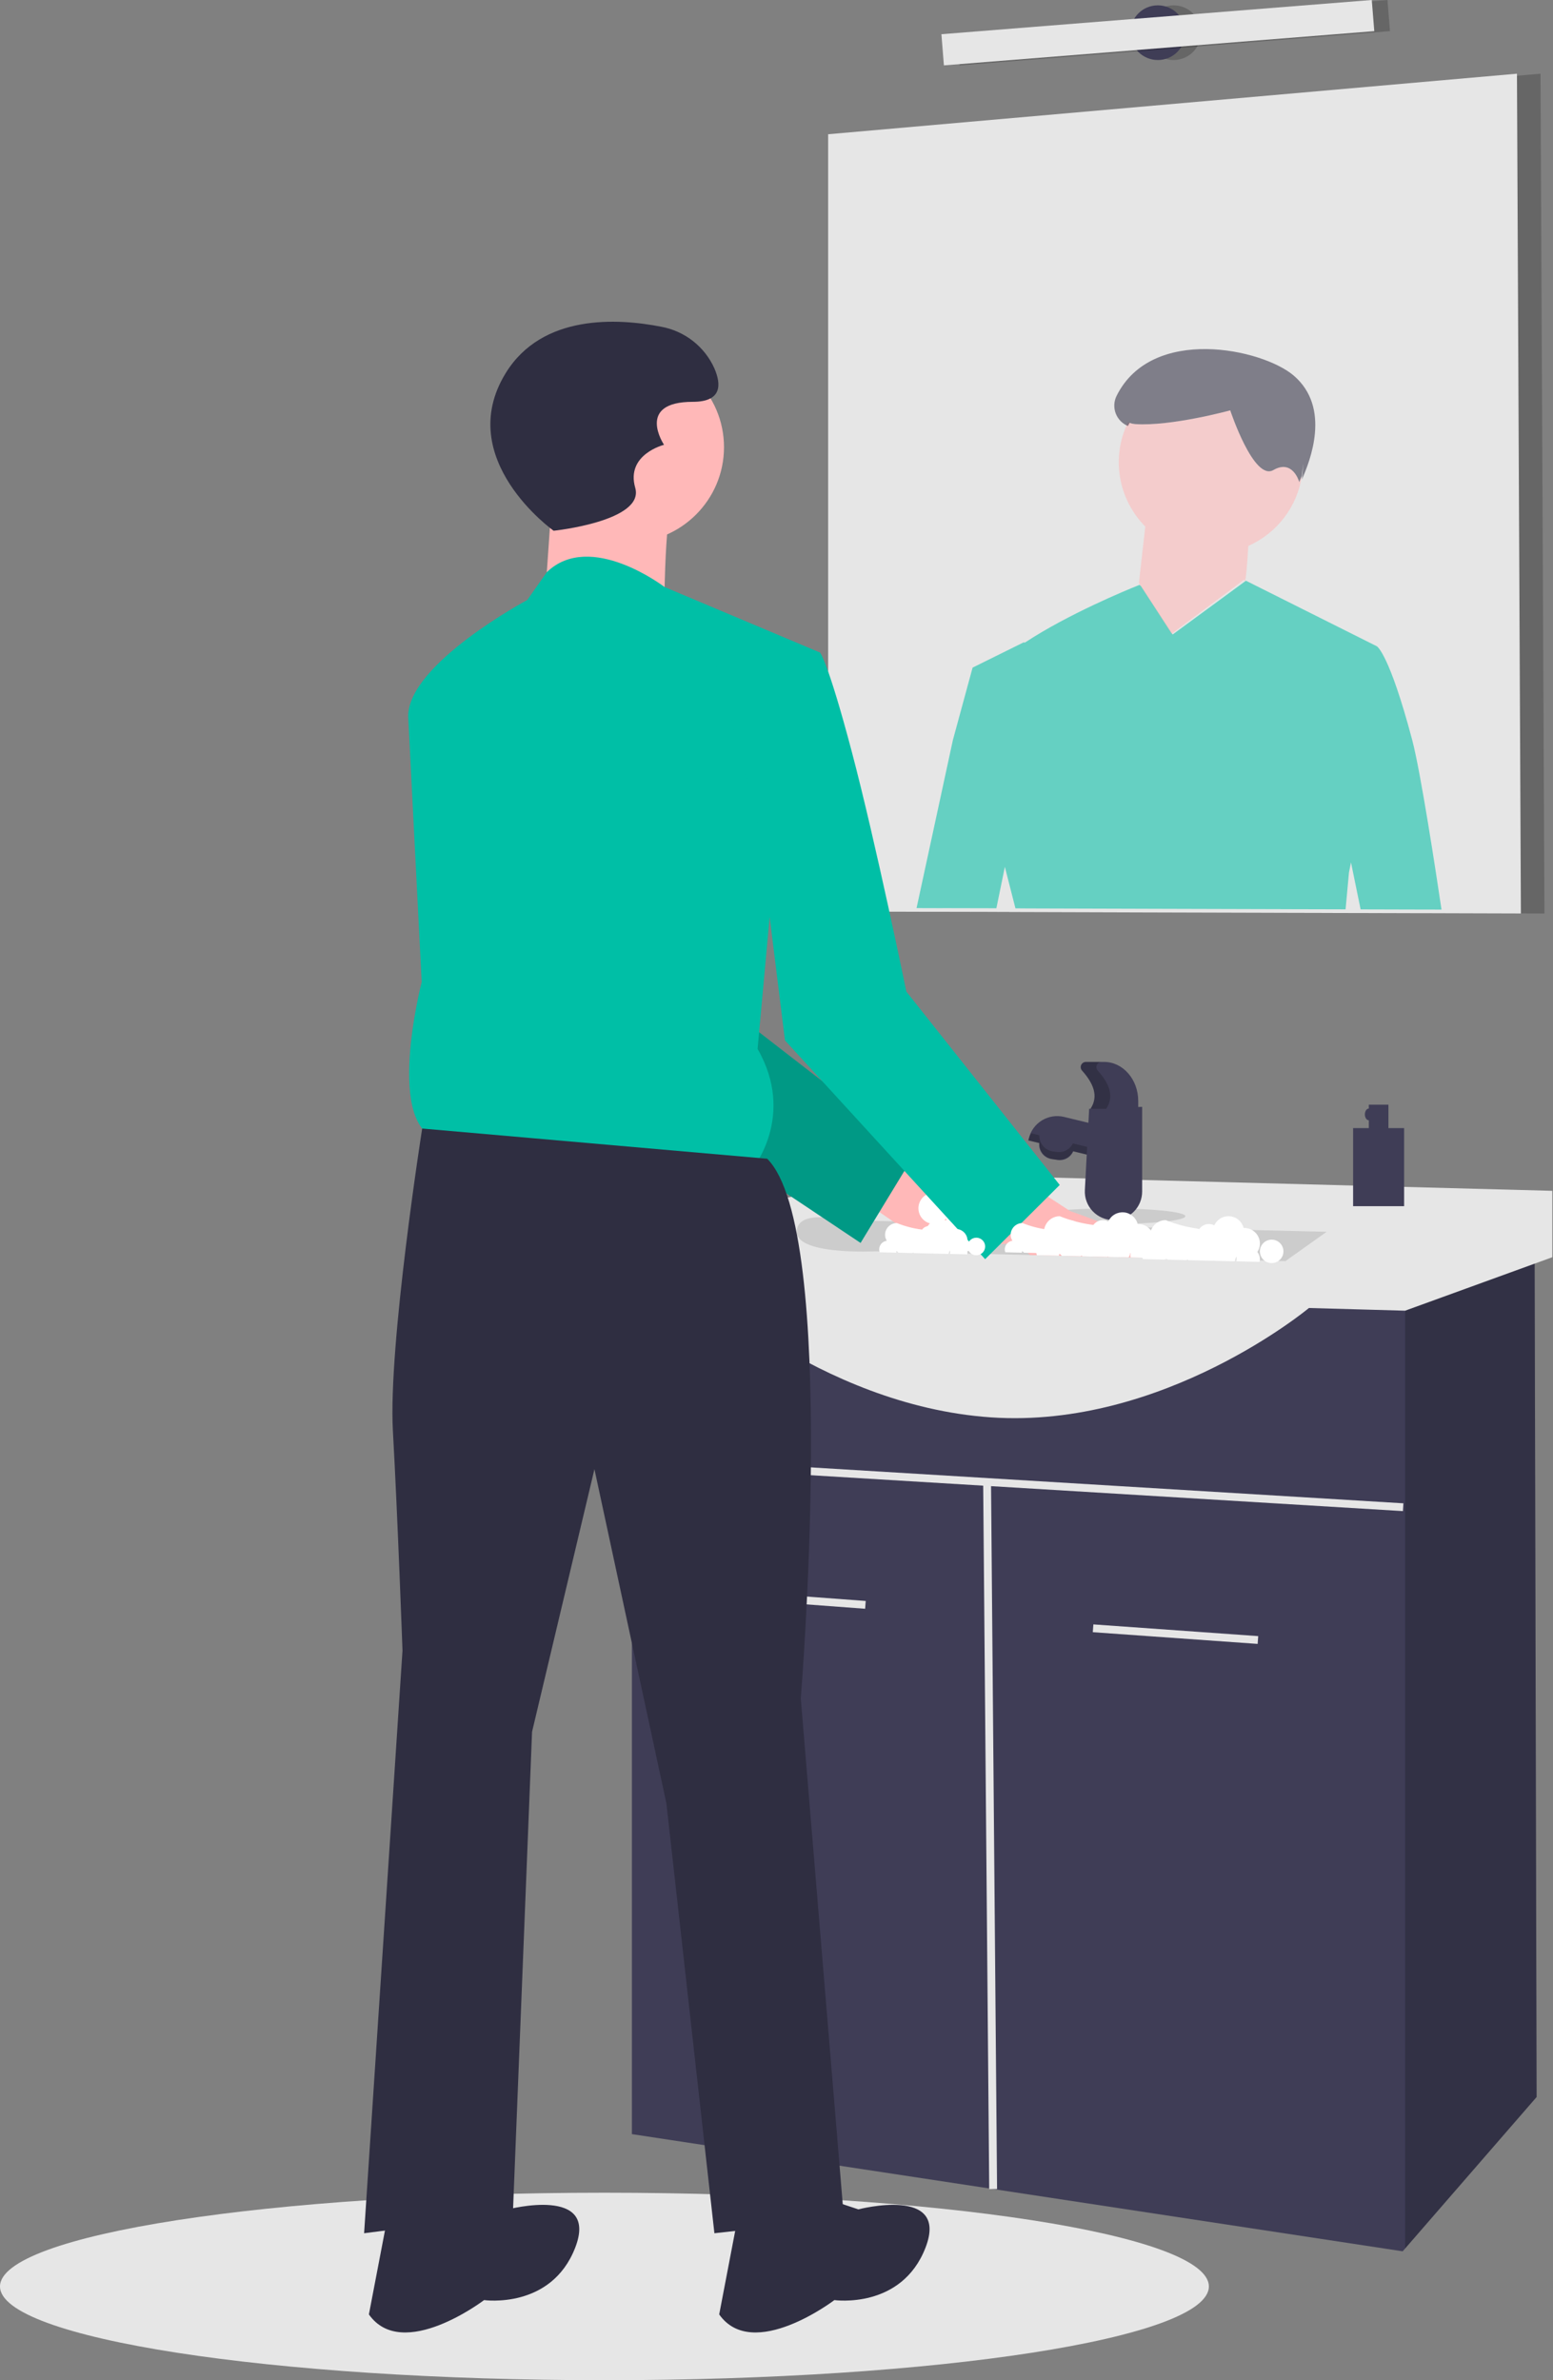 <svg width="167" height="256" viewBox="0 0 167 256" fill="none" xmlns="http://www.w3.org/2000/svg">
<rect x="0" y="0" width="167" height="256" fill="#808080" stroke="none"/>
<g clip-path="url(#clip0_2_237)">
<path opacity="0.2" d="M166.08 98.249L163.548 98.241L153.836 98.212L151.679 98.207L145.137 98.191L143.521 98.182H142.803L109.068 98.09L108.532 98.085H108.021L105.97 98.077L100.18 98.064L97.386 98.056L91.587 98.04V14.438L163.125 8.149L165.658 7.926L166.08 98.249Z" fill="black"/>
<path d="M163.548 98.241V98.249L156.457 98.228L153.836 98.22L151.679 98.216L148.581 98.207L147.345 98.203L145.142 98.199L143.998 98.195H143.521L142.816 98.191H142.803L137.481 98.178L136.519 98.174L122.874 98.136L120.422 98.128L110.415 98.098L109.068 98.094H108.528C108.53 98.092 108.532 98.089 108.532 98.086H108.022L105.97 98.077L100.18 98.065V98.069L97.386 98.06L95.465 98.056H95.035L89.054 98.039V14.438L163.125 7.926V8.149L163.548 98.241Z" fill="#E6E6E6"/>
<path opacity="0.2" d="M126.195 6.456C127.827 6.456 129.15 5.139 129.15 3.515C129.15 1.891 127.827 0.575 126.195 0.575C124.564 0.575 123.241 1.891 123.241 3.515C123.241 5.139 124.564 6.456 126.195 6.456Z" fill="black"/>
<path d="M124.507 6.456C126.139 6.456 127.462 5.139 127.462 3.515C127.462 1.891 126.139 0.575 124.507 0.575C122.875 0.575 121.553 1.891 121.553 3.515C121.553 5.139 122.875 6.456 124.507 6.456Z" fill="#3F3D56"/>
<path opacity="0.2" d="M149.2 -1.66611e-06L102.921 3.68L103.19 7.031L149.469 3.35L149.2 -1.66611e-06Z" fill="black"/>
<path d="M147.512 -1.49222e-06L101.233 3.68L101.502 7.031L147.781 3.35L147.512 -1.49222e-06Z" fill="#E6E6E6"/>
<path opacity="0.56" d="M151.861 79.594C149.38 70.234 148.059 69.511 148.059 69.511L134.063 62.499L133.97 62.466L126.103 68.242L122.714 63.05L122.545 62.903C122.545 62.903 122.473 62.932 122.334 62.987C121.119 63.474 114.86 66.049 110.213 69.112L110.069 69.091L104.587 71.805L103.603 75.422L102.468 79.594L98.56 97.667V97.671L101.354 97.679V97.675L107.144 97.688L108.056 93.234L109.195 97.696H109.706C109.706 97.699 109.704 97.702 109.702 97.704H110.242L111.589 97.709L121.596 97.738L124.048 97.746L137.693 97.784L138.655 97.788L143.977 97.801H143.99L144.695 97.805V97.793L145.058 93.856L145.277 92.755L146.311 97.801L146.315 97.809L148.519 97.814L149.755 97.818L152.853 97.826L155.01 97.83V97.822C154.415 93.818 152.773 83.038 151.861 79.594Z" fill="#00BFA6"/>
<path opacity="0.56" d="M139.714 51.848L139.719 51.867C139.713 51.868 139.711 51.862 139.714 51.848C139.658 51.656 138.951 49.391 136.928 50.557C134.816 51.773 132.292 44.136 132.292 44.136C132.292 44.136 125.936 45.877 122.055 45.611C121.792 45.592 121.534 45.53 121.291 45.428C120.402 47.259 120.105 49.319 120.439 51.325C120.772 53.331 121.721 55.185 123.156 56.633L122.47 62.712L125.992 68.165L133.819 62.322C133.819 62.322 133.918 63.809 134.239 58.716C135.755 58.042 137.077 57 138.082 55.685C139.088 54.37 139.746 52.824 139.995 51.19C139.837 51.55 139.726 51.783 139.714 51.848Z" fill="#FFB8B8"/>
<path opacity="0.56" d="M139.995 51.58C140.86 49.622 143.177 43.859 139.108 40.387C135.741 37.515 123.865 34.951 120.069 42.578C119.925 42.868 119.842 43.186 119.826 43.51C119.81 43.833 119.861 44.157 119.975 44.461C120.09 44.764 120.266 45.041 120.492 45.275C120.718 45.508 120.99 45.693 121.291 45.817C121.346 45.704 121.408 45.596 121.467 45.486C121.657 45.552 121.855 45.594 122.055 45.611C125.936 45.877 132.292 44.136 132.292 44.136C132.292 44.136 134.816 51.773 136.928 50.557C138.951 49.391 139.658 51.656 139.714 51.848C139.726 51.783 139.837 51.55 139.995 51.19C140.059 50.755 140.094 50.315 140.1 49.875C140.101 49.952 140.105 50.029 140.105 50.107C140.106 50.6 140.069 51.092 139.995 51.58Z" fill="#2F2E41"/>
<path d="M64.997 256C100.894 256 129.994 251.486 129.994 245.917C129.994 240.349 100.894 235.835 64.997 235.835C29.1 235.835 0 240.349 0 245.917C0 251.486 29.1 256 64.997 256Z" fill="#E6E6E6"/>
<path d="M165.236 225.542L151.097 241.834L150.835 242.136L67.951 229.533V135.429H165.025L165.236 225.542Z" fill="#3F3D56"/>
<path d="M76.213 170.929L76.15 171.767L93.032 173.028L93.095 172.19L76.213 170.929Z" fill="#E6E6E6"/>
<path d="M117.573 174.71L117.513 175.548L135.24 176.808L135.3 175.971L117.573 174.71Z" fill="#E6E6E6"/>
<path d="M150.911 161.687L67.766 156.645L67.715 157.484L105.727 159.789L106.374 235.443L107.218 235.436L106.572 159.84L150.86 162.525L150.911 161.687Z" fill="#E6E6E6"/>
<path opacity="0.2" d="M165.236 225.542L151.097 241.834V135.429H165.025L165.236 225.542Z" fill="black"/>
<path d="M73.649 137.32H66.052V132.278L86.311 128.497L87.577 125.977L166.924 128.077V135.219L151.097 140.97L140.756 140.68C140.756 140.68 125.14 153.704 106.57 152.443C87.999 151.183 73.649 137.32 73.649 137.32Z" fill="#E6E6E6"/>
<path d="M142.656 132.488L138.224 135.639L125.811 135.341C125.811 135.345 125.807 135.341 125.807 135.341H125.786L124.841 135.32H124.836L124.051 135.299L121.574 135.24L121.367 135.236L119.177 135.185L119.096 135.181L116.374 135.118L116.197 135.114L114.184 135.064L113.859 135.059L111.495 135.001L110.735 134.984L106.485 134.883L105.413 134.858L94.119 134.589C94.119 134.589 86.07 134.988 85.691 132.661C85.682 132.604 85.678 132.546 85.678 132.488C85.678 131.165 87.079 130.884 88.404 130.917C89.192 130.946 89.975 131.05 90.743 131.228L93.984 131.308L96.006 131.354L102.349 131.509L107.773 131.64L109.693 131.69L112.44 131.757L113.529 131.783L117.573 131.879L119.464 131.925L123.456 132.022L142.656 132.488Z" fill="#CCCCCC"/>
<path d="M119.02 134.589C119.487 134.589 119.865 134.213 119.865 133.749C119.865 133.285 119.487 132.908 119.02 132.908C118.554 132.908 118.176 133.285 118.176 133.749C118.176 134.213 118.554 134.589 119.02 134.589Z" fill="#3F3D56"/>
<path d="M119.442 131.648C123.871 131.648 127.462 131.272 127.462 130.808C127.462 130.344 123.871 129.968 119.442 129.968C115.014 129.968 111.423 130.344 111.423 130.808C111.423 131.272 115.014 131.648 119.442 131.648Z" fill="#CCCCCC"/>
<path d="M114.424 120.129L121.421 121.827L120.622 125.092L110.583 122.657L110.641 122.419C110.837 121.616 111.346 120.924 112.056 120.494C112.765 120.065 113.617 119.934 114.424 120.129Z" fill="#3F3D56"/>
<path d="M111.781 122.764L115.537 123.326L115.519 123.447C115.457 123.856 115.235 124.223 114.901 124.469C114.567 124.714 114.149 124.818 113.738 124.756L113.078 124.658C112.667 124.596 112.298 124.375 112.052 124.043C111.805 123.71 111.701 123.294 111.763 122.885L111.781 122.764L111.781 122.764Z" fill="#3F3D56"/>
<path opacity="0.2" d="M120.622 124.252L115.374 122.979C115.216 123.298 114.962 123.558 114.646 123.724C114.33 123.889 113.97 123.95 113.617 123.898L113.199 123.836C112.789 123.773 112.416 123.562 112.152 123.243C111.889 122.923 111.753 122.518 111.772 122.105L110.878 121.888C110.748 122.131 110.649 122.389 110.583 122.657L111.772 122.945C111.753 123.358 111.889 123.763 112.152 124.083C112.416 124.402 112.789 124.614 113.199 124.676L113.617 124.738C113.97 124.79 114.33 124.729 114.646 124.564C114.962 124.399 115.216 124.138 115.374 123.819L120.622 125.092L121.421 121.827L121.227 121.78L120.622 124.252Z" fill="black"/>
<path d="M119.737 131.228C119.318 131.228 118.904 131.143 118.52 130.979C118.135 130.814 117.789 130.574 117.501 130.272C117.213 129.97 116.99 129.612 116.845 129.221C116.7 128.831 116.637 128.415 116.659 127.999L117.121 119.255L122.819 119.045V128.16C122.819 128.563 122.739 128.962 122.584 129.334C122.429 129.706 122.202 130.045 121.916 130.329C121.63 130.614 121.29 130.84 120.916 130.995C120.542 131.149 120.142 131.228 119.737 131.228Z" fill="#3F3D56"/>
<path d="M122.397 119.255H117.266C118.155 117.911 117.6 116.534 116.355 115.142C116.283 115.061 116.237 114.962 116.221 114.855C116.205 114.749 116.22 114.64 116.264 114.542C116.309 114.444 116.381 114.361 116.471 114.303C116.562 114.245 116.668 114.214 116.776 114.214H118.732C120.756 114.214 122.397 116.095 122.397 118.415V119.255Z" fill="#3F3D56"/>
<path opacity="0.2" d="M118.043 115.142C117.972 115.061 117.925 114.962 117.909 114.855C117.893 114.749 117.908 114.64 117.952 114.542C117.997 114.444 118.069 114.361 118.16 114.303C118.251 114.245 118.356 114.214 118.464 114.214H116.776C116.668 114.214 116.562 114.245 116.472 114.303C116.381 114.361 116.309 114.444 116.264 114.542C116.22 114.64 116.205 114.749 116.221 114.855C116.237 114.962 116.283 115.061 116.355 115.142C117.6 116.534 118.155 117.911 117.266 119.255H118.954C119.844 117.911 119.289 116.534 118.043 115.142Z" fill="black"/>
<path d="M93.691 124.207L100.182 126.49C100.182 126.49 115.622 127.717 113.619 131.626C111.615 135.535 98.401 133.009 98.401 133.009L92.142 128.684L93.691 124.207Z" fill="#FFB8B8"/>
<path d="M103.404 129.968C102.972 129.968 102.557 130.134 102.244 130.431C101.932 130.728 101.746 131.133 101.725 131.562C101.63 131.476 101.523 131.404 101.407 131.35C101.726 131.134 101.961 130.816 102.074 130.449C102.187 130.083 102.17 129.688 102.027 129.332C101.884 128.975 101.624 128.678 101.288 128.489C100.952 128.301 100.562 128.231 100.181 128.293C99.801 128.355 99.453 128.545 99.195 128.83C98.938 129.116 98.786 129.48 98.764 129.863C98.743 130.246 98.853 130.625 99.078 130.937C99.302 131.25 99.627 131.476 99.998 131.58C99.854 131.717 99.744 131.886 99.678 132.073C99.612 132.26 99.591 132.46 99.618 132.657C99.644 132.853 99.717 133.041 99.83 133.204C99.944 133.368 100.094 133.502 100.269 133.597C100.444 133.691 100.64 133.743 100.839 133.748C101.038 133.753 101.236 133.711 101.416 133.626C101.596 133.541 101.753 133.414 101.874 133.257C101.996 133.099 102.078 132.916 102.115 132.721C102.296 132.937 102.53 133.105 102.794 133.207C103.059 133.31 103.345 133.345 103.626 133.308C103.907 133.271 104.174 133.165 104.403 132.998C104.632 132.831 104.815 132.61 104.935 132.354C105.054 132.098 105.107 131.816 105.089 131.534C105.07 131.253 104.98 130.98 104.828 130.742C104.675 130.505 104.465 130.309 104.216 130.173C103.967 130.038 103.688 129.967 103.404 129.968Z" fill="white"/>
<path d="M106.359 130.808C105.927 130.809 105.511 130.974 105.199 131.271C104.886 131.568 104.7 131.973 104.679 132.402C104.585 132.316 104.478 132.245 104.362 132.19C104.68 131.974 104.916 131.657 105.028 131.29C105.141 130.923 105.125 130.528 104.982 130.172C104.839 129.816 104.578 129.518 104.242 129.33C103.907 129.141 103.516 129.072 103.136 129.134C102.755 129.196 102.407 129.385 102.15 129.67C101.892 129.956 101.74 130.32 101.719 130.703C101.697 131.087 101.808 131.466 102.032 131.778C102.257 132.09 102.581 132.316 102.952 132.42C102.808 132.557 102.699 132.726 102.633 132.913C102.567 133.1 102.546 133.3 102.572 133.497C102.599 133.694 102.671 133.881 102.785 134.045C102.898 134.208 103.048 134.342 103.223 134.437C103.399 134.531 103.594 134.583 103.793 134.588C103.993 134.594 104.19 134.552 104.37 134.466C104.55 134.381 104.707 134.254 104.829 134.097C104.95 133.94 105.032 133.756 105.069 133.561C105.251 133.777 105.485 133.945 105.749 134.048C106.013 134.15 106.299 134.185 106.58 134.148C106.861 134.112 107.129 134.005 107.357 133.838C107.586 133.671 107.769 133.45 107.889 133.194C108.009 132.938 108.062 132.656 108.043 132.375C108.024 132.093 107.935 131.821 107.782 131.583C107.629 131.345 107.419 131.149 107.17 131.014C106.921 130.878 106.642 130.807 106.359 130.808Z" fill="white"/>
<path d="M98.415 124.023L92.54 133.681L80.187 125.426L65.997 115.949L57.442 93.591L48.743 77.736L59.645 74.539C59.645 74.539 63.397 74.682 68.247 83.542C73.092 92.406 77.41 107.748 77.41 107.748L83.204 112.239L98.415 124.023Z" fill="#00BFA6"/>
<path opacity="0.2" d="M98.415 124.023L92.54 133.681L80.187 125.426L65.997 115.949L57.442 93.591L48.743 77.736L59.645 74.539C59.645 74.539 63.397 74.682 68.247 83.542C73.092 92.406 77.41 107.748 77.41 107.748L83.204 112.239L98.415 124.023Z" fill="black"/>
<path d="M125.786 135.341L110.735 134.984L109.541 133.635L108.697 132.682L107.773 131.64L106.747 130.484L108.494 127.787L109.326 126.502L112.694 128.703L115.083 130.262C115.083 130.262 117.083 130.926 119.464 131.925C121.675 132.858 124.22 134.085 125.786 135.341Z" fill="#FFB8B8"/>
<path d="M67.534 58.369C73.234 58.369 77.854 53.77 77.854 48.096C77.854 42.423 73.234 37.824 67.534 37.824C61.834 37.824 57.214 42.423 57.214 48.096C57.214 53.77 61.834 58.369 67.534 58.369Z" fill="#FFB8B8"/>
<path d="M59.536 50.921L58.504 65.817L71.404 67.357C71.404 67.357 71.404 55.03 72.436 53.489C73.468 51.949 59.536 50.921 59.536 50.921Z" fill="#FFB8B8"/>
<path d="M88.175 70.182L71.465 63.139C71.465 63.139 63.483 57.008 58.8 61.541L56.698 64.532C56.698 64.532 43.894 71.384 43.894 77.034L45.346 105.623C45.346 105.623 41.218 121.545 47.41 122.572L80.951 125.654C80.951 125.654 85.595 120.004 81.466 112.813L83.015 95.864L88.175 70.182Z" fill="#00BFA6"/>
<path d="M76.822 70.696L88.175 70.182C88.175 70.182 89.007 71.056 91.587 80.815C94.167 90.574 97.463 106.65 97.463 106.65L113.956 127.447L105.937 135.429L84.412 111.903L81.466 88.159L76.822 70.696Z" fill="#00BFA6"/>
<path d="M82.499 124.627L45.399 121.378C45.399 121.378 41.734 144.658 42.25 153.904C42.766 163.149 43.282 177.53 43.282 177.53L39.154 240.193L55.15 238.139L57.214 186.262L63.922 158.013L71.662 193.967L76.822 240.193L90.755 238.652L86.111 182.667C86.111 182.667 90.239 132.331 82.499 124.627Z" fill="#2F2E41"/>
<path d="M87.659 236.084L92.303 237.625C92.303 237.625 102.107 235.057 99.527 241.734C96.947 248.411 89.723 247.384 89.723 247.384C89.723 247.384 80.951 254.061 77.338 248.925L79.403 238.139L87.659 236.084Z" fill="#2F2E41"/>
<path d="M49.99 236.084L54.634 237.625C54.634 237.625 64.438 235.057 61.858 241.734C59.278 248.411 52.054 247.384 52.054 247.384C52.054 247.384 43.282 254.061 39.669 248.925L41.734 238.139L49.99 236.084Z" fill="#2F2E41"/>
<path d="M59.536 57.085C59.536 57.085 48.7 49.38 54.376 40.135C58.314 33.721 66.473 34.229 71.102 35.142C72.349 35.371 73.521 35.898 74.518 36.678C75.514 37.459 76.305 38.469 76.822 39.621C77.596 41.419 77.596 43.217 74.5 43.217C68.308 43.217 71.404 47.84 71.404 47.84C71.404 47.84 67.276 48.867 68.308 52.462C69.34 56.057 59.536 57.085 59.536 57.085Z" fill="#2F2E41"/>
<path d="M125.351 135.429C126.051 135.429 126.617 134.865 126.617 134.169C126.617 133.473 126.051 132.908 125.351 132.908C124.652 132.908 124.085 133.473 124.085 134.169C124.085 134.865 124.652 135.429 125.351 135.429Z" fill="white"/>
<path d="M124.085 133.329C124.086 133.078 124.029 132.83 123.921 132.604C123.812 132.378 123.653 132.179 123.456 132.022C123.156 131.781 122.782 131.649 122.397 131.648C122.376 131.648 122.359 131.652 122.338 131.652C122.253 131.316 122.064 131.014 121.799 130.788C121.534 130.563 121.205 130.425 120.858 130.394C120.51 130.364 120.162 130.441 119.861 130.616C119.559 130.791 119.32 131.055 119.177 131.371C118.909 131.231 118.6 131.192 118.306 131.262C118.012 131.331 117.753 131.504 117.577 131.749C116.334 131.591 115.117 131.275 113.956 130.808C113.639 130.808 113.328 130.897 113.06 131.065C112.792 131.233 112.577 131.473 112.44 131.757C112.325 131.984 112.266 132.234 112.267 132.488C112.269 132.791 112.354 133.087 112.512 133.345C112.211 133.387 111.935 133.536 111.735 133.765C111.535 133.993 111.424 134.286 111.423 134.589C111.423 134.729 111.447 134.869 111.495 135.001L113.859 135.059C113.891 134.982 113.915 134.902 113.93 134.82C114.006 134.909 114.091 134.991 114.184 135.064L116.197 135.114L116.311 135.026C116.329 135.058 116.351 135.089 116.374 135.118L119.096 135.181C119.113 135.163 119.129 135.143 119.143 135.122C119.152 135.144 119.164 135.165 119.177 135.185L121.367 135.236C121.455 135.092 121.512 134.932 121.536 134.765C121.548 134.774 121.56 134.781 121.574 134.786C121.561 134.86 121.553 134.934 121.553 135.009C121.553 135.086 121.56 135.164 121.574 135.24L124.051 135.299C124.073 135.204 124.085 135.107 124.085 135.009C124.083 134.729 123.988 134.457 123.815 134.236C123.991 133.966 124.085 133.651 124.085 133.329ZM119.565 133.295C119.492 133.383 119.409 133.46 119.316 133.526C119.341 133.589 119.354 133.656 119.375 133.719C119.481 133.606 119.609 133.515 119.751 133.45C119.685 133.403 119.623 133.351 119.565 133.295V133.295Z" fill="white"/>
<path d="M136.747 135.849C137.446 135.849 138.013 135.285 138.013 134.589C138.013 133.893 137.446 133.329 136.747 133.329C136.048 133.329 135.481 133.893 135.481 134.589C135.481 135.285 136.048 135.849 136.747 135.849Z" fill="white"/>
<path d="M135.481 133.749C135.481 133.498 135.425 133.25 135.316 133.024C135.207 132.798 135.049 132.599 134.852 132.442C134.552 132.201 134.178 132.069 133.792 132.068C133.771 132.068 133.754 132.072 133.733 132.072C133.648 131.736 133.46 131.434 133.195 131.209C132.93 130.983 132.6 130.846 132.253 130.815C131.906 130.784 131.557 130.861 131.256 131.036C130.955 131.211 130.716 131.475 130.572 131.791C130.305 131.651 129.995 131.612 129.701 131.682C129.407 131.751 129.148 131.924 128.973 132.169C127.73 132.011 126.513 131.695 125.351 131.228C125.034 131.228 124.724 131.317 124.456 131.485C124.188 131.653 123.973 131.893 123.836 132.177C123.721 132.404 123.662 132.655 123.663 132.908C123.664 133.211 123.749 133.507 123.908 133.765C123.606 133.808 123.33 133.956 123.13 134.185C122.93 134.413 122.82 134.706 122.819 135.009C122.819 135.149 122.843 135.289 122.891 135.421L125.254 135.48C125.287 135.403 125.311 135.322 125.326 135.24C125.402 135.33 125.487 135.411 125.579 135.484L127.592 135.534L127.706 135.446C127.725 135.478 127.746 135.509 127.77 135.538L130.492 135.601C130.509 135.583 130.524 135.563 130.538 135.543C130.548 135.564 130.559 135.585 130.572 135.606L132.763 135.656C132.85 135.512 132.908 135.352 132.931 135.185C132.943 135.194 132.956 135.201 132.969 135.206C132.956 135.28 132.949 135.354 132.948 135.429C132.949 135.507 132.956 135.584 132.969 135.66L135.447 135.719C135.469 135.624 135.48 135.527 135.481 135.429C135.479 135.149 135.384 134.877 135.211 134.656C135.387 134.386 135.48 134.071 135.481 133.749ZM130.96 133.715C130.888 133.803 130.804 133.88 130.711 133.946C130.737 134.009 130.749 134.076 130.77 134.139C130.877 134.026 131.005 133.935 131.146 133.871C131.08 133.823 131.018 133.771 130.96 133.715H130.96Z" fill="white"/>
<path d="M118.493 135.009C119.017 135.009 119.442 134.586 119.442 134.064C119.442 133.542 119.017 133.119 118.493 133.119C117.968 133.119 117.543 133.542 117.543 134.064C117.543 134.586 117.968 135.009 118.493 135.009Z" fill="white"/>
<path d="M117.543 133.434C117.544 133.245 117.501 133.06 117.42 132.89C117.338 132.72 117.219 132.571 117.072 132.454C116.846 132.273 116.566 132.174 116.277 132.173C116.261 132.173 116.249 132.176 116.233 132.176C116.169 131.924 116.028 131.698 115.829 131.529C115.63 131.359 115.383 131.256 115.123 131.233C114.862 131.21 114.601 131.268 114.375 131.399C114.149 131.53 113.97 131.728 113.862 131.965C113.661 131.86 113.429 131.831 113.209 131.883C112.988 131.936 112.794 132.065 112.662 132.249C111.73 132.131 110.817 131.893 109.946 131.543C109.709 131.543 109.476 131.61 109.275 131.736C109.073 131.862 108.912 132.042 108.81 132.255C108.723 132.425 108.679 132.613 108.68 132.803C108.681 133.03 108.745 133.253 108.864 133.446C108.637 133.478 108.43 133.589 108.28 133.761C108.13 133.932 108.047 134.152 108.047 134.379C108.047 134.484 108.065 134.589 108.101 134.688L109.873 134.732C109.898 134.674 109.916 134.614 109.927 134.552C109.984 134.619 110.048 134.681 110.117 134.735L111.627 134.773L111.712 134.707C111.726 134.731 111.742 134.754 111.76 134.776L113.802 134.823C113.814 134.809 113.826 134.794 113.836 134.779C113.844 134.795 113.852 134.811 113.862 134.826L115.505 134.864C115.571 134.756 115.614 134.636 115.631 134.511C115.64 134.518 115.65 134.523 115.66 134.527C115.65 134.582 115.645 134.638 115.644 134.694C115.644 134.752 115.65 134.81 115.66 134.867L117.518 134.911C117.534 134.84 117.543 134.767 117.543 134.694C117.542 134.484 117.471 134.28 117.341 134.114C117.473 133.912 117.543 133.675 117.543 133.434ZM114.153 133.408C114.099 133.474 114.036 133.532 113.966 133.582C113.985 133.629 113.995 133.679 114.011 133.727C114.09 133.642 114.186 133.573 114.292 133.525C114.243 133.49 114.197 133.451 114.153 133.408Z" fill="white"/>
<path d="M104.987 135.009C105.511 135.009 105.937 134.586 105.937 134.064C105.937 133.542 105.511 133.119 104.987 133.119C104.462 133.119 104.037 133.542 104.037 134.064C104.037 134.586 104.462 135.009 104.987 135.009Z" fill="white"/>
<path d="M104.037 133.434C104.038 133.245 103.996 133.06 103.914 132.89C103.832 132.72 103.713 132.571 103.566 132.454C103.341 132.273 103.06 132.174 102.771 132.173C102.755 132.173 102.743 132.176 102.727 132.176C102.663 131.924 102.522 131.698 102.323 131.529C102.124 131.359 101.877 131.256 101.617 131.233C101.356 131.21 101.095 131.268 100.869 131.399C100.643 131.53 100.464 131.728 100.356 131.965C100.155 131.86 99.923 131.831 99.703 131.883C99.482 131.936 99.288 132.065 99.156 132.249C98.224 132.131 97.311 131.893 96.44 131.543C96.203 131.543 95.97 131.61 95.769 131.736C95.568 131.862 95.406 132.042 95.304 132.255C95.218 132.425 95.173 132.613 95.174 132.803C95.175 133.03 95.239 133.253 95.358 133.446C95.132 133.478 94.924 133.589 94.774 133.761C94.624 133.932 94.541 134.152 94.541 134.379C94.541 134.484 94.559 134.589 94.595 134.688L96.368 134.732C96.392 134.674 96.41 134.614 96.421 134.552C96.478 134.619 96.542 134.681 96.611 134.735L98.121 134.773L98.207 134.707C98.221 134.731 98.236 134.754 98.254 134.776L100.296 134.823C100.308 134.809 100.32 134.794 100.331 134.779C100.338 134.795 100.346 134.811 100.356 134.826L101.999 134.864C102.065 134.756 102.108 134.636 102.125 134.511C102.134 134.518 102.144 134.523 102.154 134.527C102.144 134.582 102.139 134.638 102.138 134.694C102.138 134.752 102.144 134.81 102.154 134.867L104.012 134.911C104.029 134.84 104.037 134.767 104.037 134.694C104.036 134.484 103.965 134.28 103.835 134.114C103.967 133.912 104.037 133.675 104.037 133.434ZM100.647 133.408C100.593 133.474 100.53 133.532 100.46 133.582C100.479 133.629 100.489 133.679 100.505 133.727C100.585 133.642 100.68 133.573 100.786 133.525C100.737 133.49 100.691 133.451 100.647 133.408Z" fill="white"/>
<path d="M149.303 121.33V118.809H147.193V119.23C146.96 119.23 146.771 119.512 146.771 119.86C146.771 120.208 146.96 120.49 147.193 120.49V121.33H145.505V129.732H150.991V121.33H149.303Z" fill="#3F3D56"/>
</g>
<defs>
<clipPath id="clip0_2_237">
<rect width="166.924" height="256" fill="white"/>
</clipPath>
</defs>
</svg>
